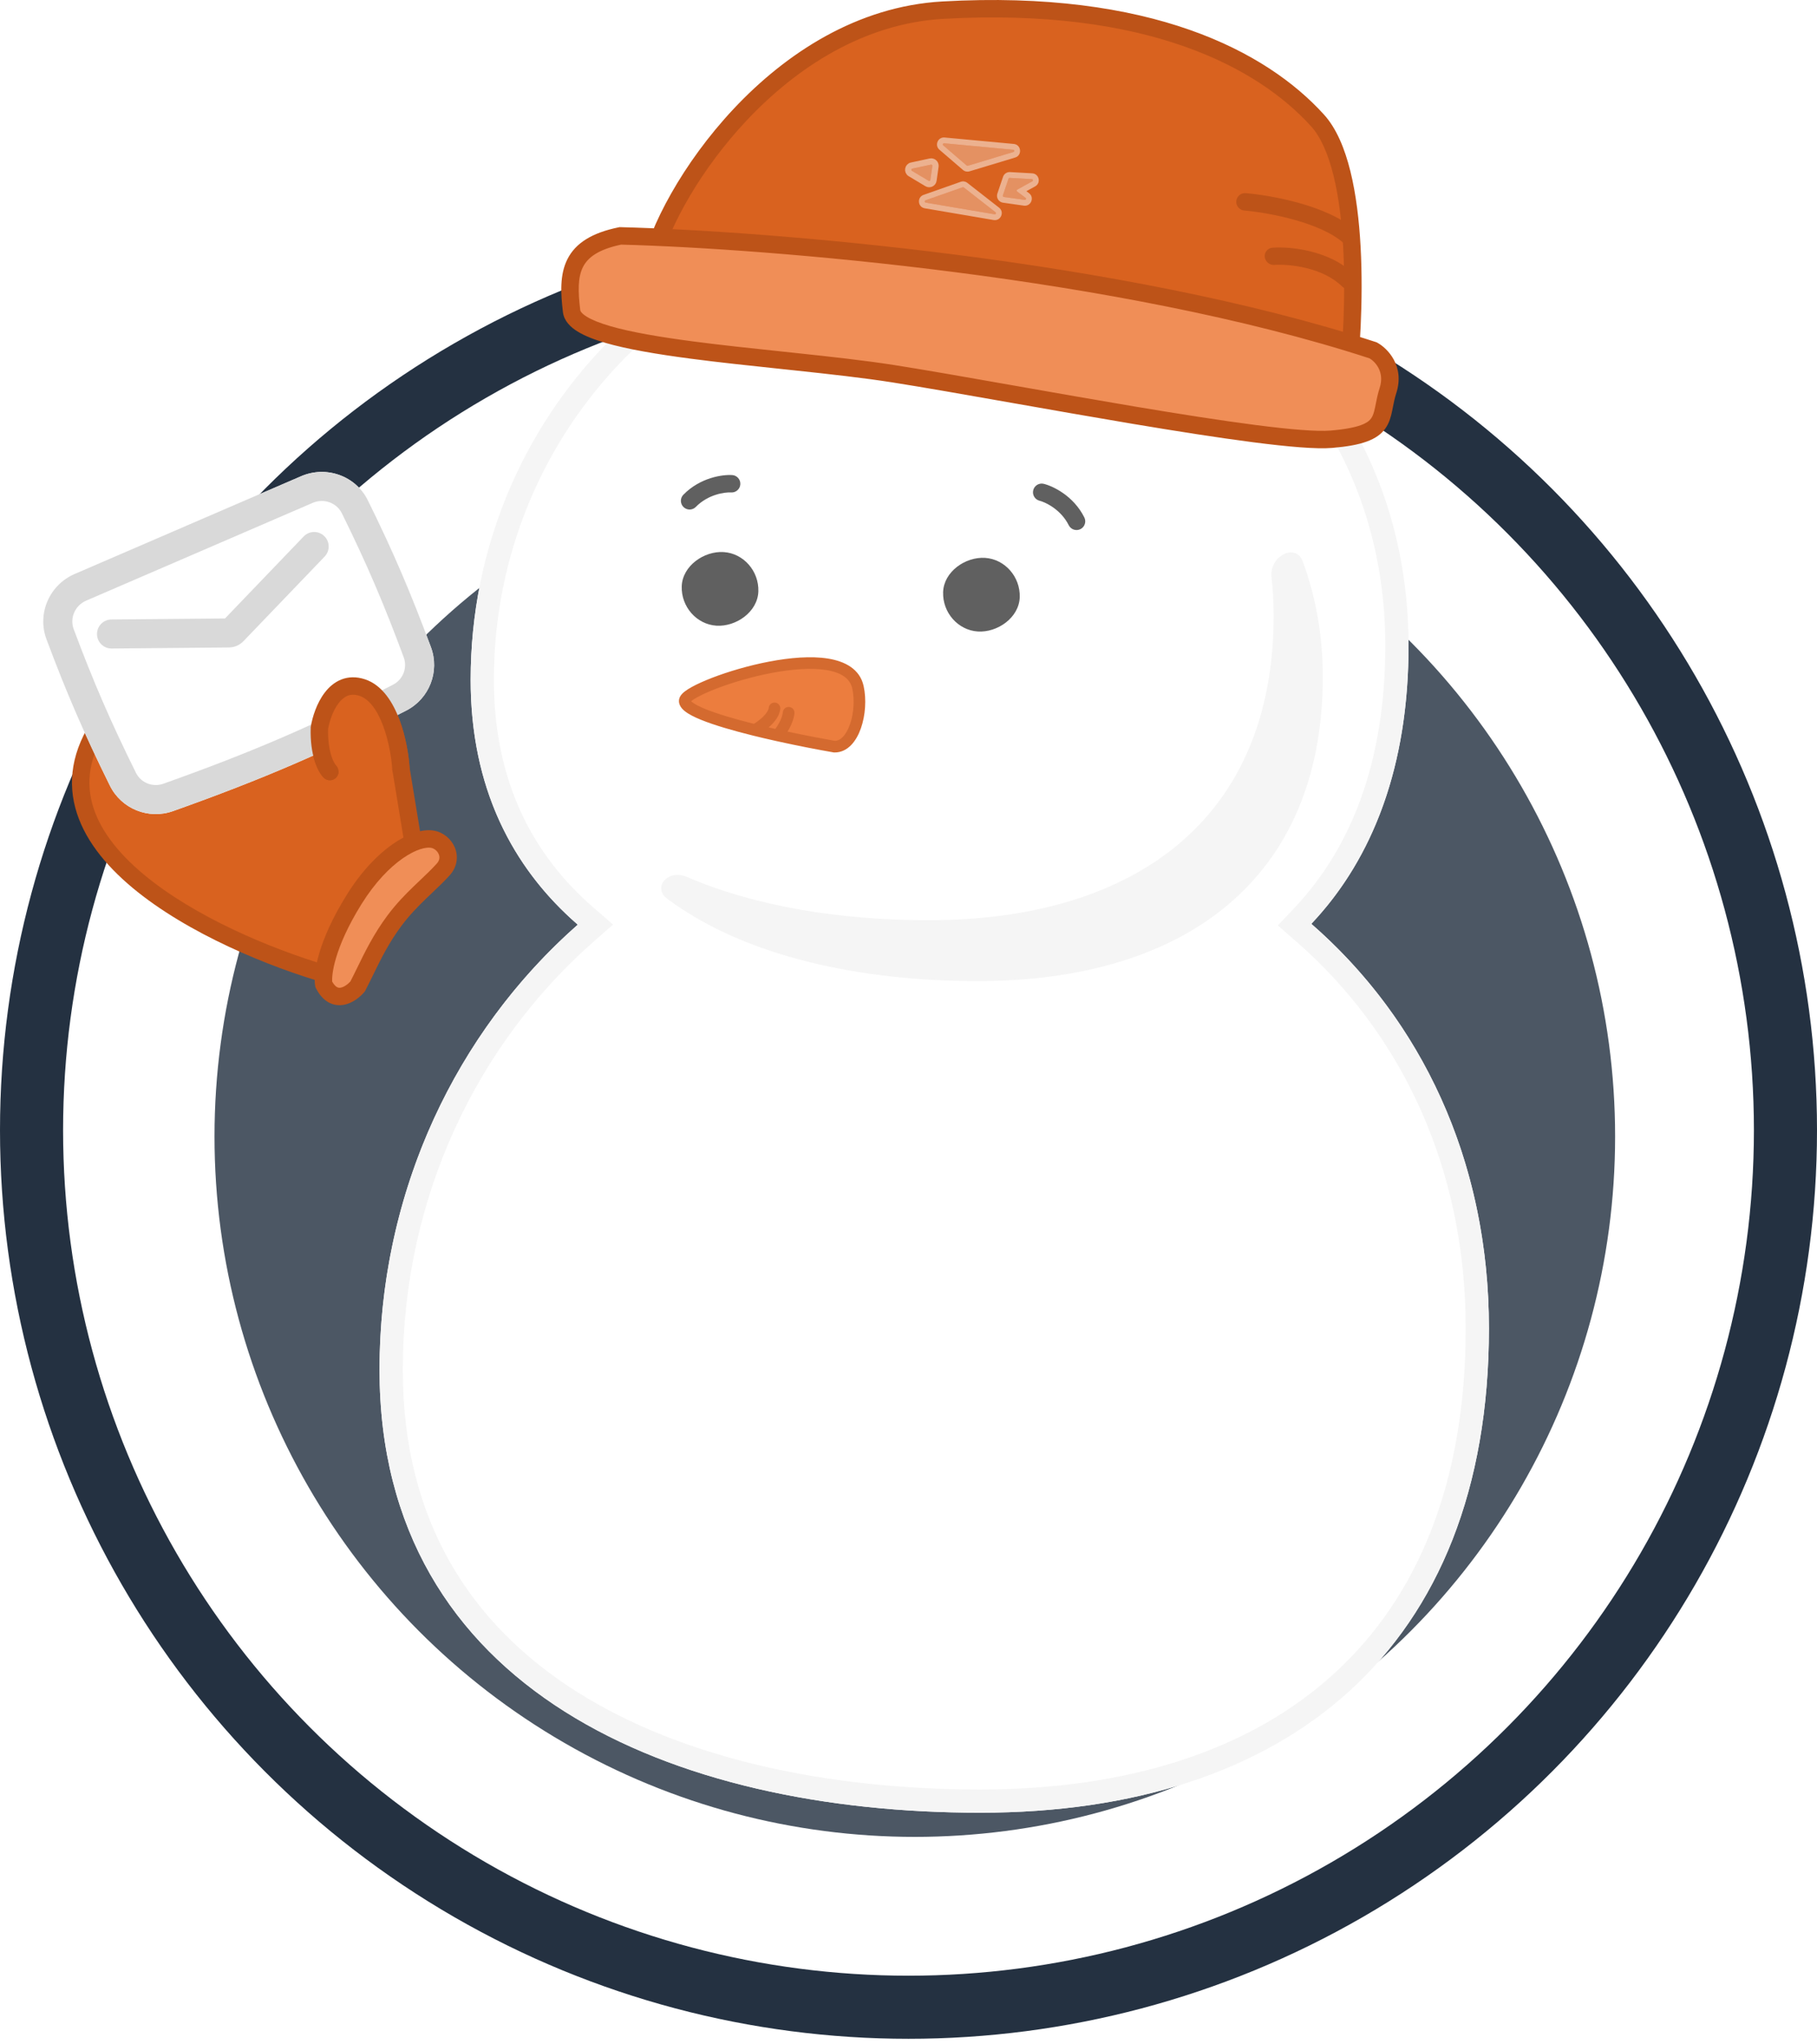 <svg width="144" height="162" viewBox="0 0 144 162" fill="none" xmlns="http://www.w3.org/2000/svg">
<circle cx="72" cy="89.559" r="69.5" fill="white" fill-opacity="0.1" stroke="#243141" stroke-width="5"/>
<circle cx="72.5" cy="90.059" r="55.5" fill="#4C5764"/>
<path fill-rule="evenodd" clip-rule="evenodd" d="M103.925 73.208C108.86 67.984 111.629 60.624 111.629 51.163C111.629 30.246 95.062 15.995 74.511 15.995C53.96 15.995 37.3 32.951 37.3 53.868C37.3 62.366 40.55 68.722 45.789 73.274C36.184 81.723 30.079 94.39 30.079 108.549C30.079 133.989 53.374 143.644 77.683 143.644C101.992 143.644 118 130.698 118 105.259C118 91.89 112.588 80.76 103.925 73.208Z" fill="white"/>
<path fill-rule="evenodd" clip-rule="evenodd" d="M101.27 73.336L102.586 71.943C107.136 67.128 109.788 60.255 109.788 51.163C109.788 31.403 94.192 17.836 74.511 17.836C55.007 17.836 39.141 33.937 39.141 53.868C39.141 61.833 42.161 67.682 46.996 71.884L48.586 73.265L47.005 74.656C37.792 82.76 31.921 94.926 31.921 108.549C31.921 120.594 37.383 128.799 45.748 134.079C54.212 139.422 65.728 141.803 77.683 141.803C89.528 141.803 99.112 138.65 105.717 132.63C112.296 126.635 116.159 117.578 116.159 105.259C116.159 92.414 110.971 81.793 102.715 74.596L101.27 73.336ZM105.14 71.824C109.312 66.713 111.629 59.817 111.629 51.163C111.629 30.246 95.062 15.995 74.511 15.995C53.96 15.995 37.3 32.951 37.3 53.868C37.3 61.608 39.996 67.571 44.435 72.012C44.87 72.447 45.321 72.868 45.789 73.274C45.325 73.681 44.87 74.099 44.423 74.526C35.609 82.949 30.079 95.073 30.079 108.549C30.079 133.989 53.374 143.644 77.683 143.644C101.992 143.644 118 130.698 118 105.259C118 92.604 113.151 81.956 105.285 74.449C104.841 74.025 104.388 73.611 103.925 73.208C104.346 72.762 104.751 72.301 105.14 71.824Z" fill="#F5F5F5"/>
<path d="M74.73 0.804C61.657 1.541 52.712 15.304 51.484 21.288L106.722 30.955C107.413 25.431 107.919 13.417 104.421 9.55C100.048 4.717 91.071 -0.117 74.73 0.804Z" fill="#D9621F"/>
<path fill-rule="evenodd" clip-rule="evenodd" d="M103.909 10.013C99.709 5.372 90.957 0.581 74.769 1.493C68.471 1.848 63.121 5.346 59.168 9.551C55.512 13.441 53.132 17.85 52.329 20.735L106.122 30.149C106.425 27.411 106.656 23.449 106.453 19.668C106.342 17.604 106.103 15.614 105.683 13.915C105.26 12.201 104.67 10.855 103.909 10.013ZM74.691 0.115C91.185 -0.815 100.386 4.062 104.933 9.087C105.92 10.178 106.579 11.784 107.024 13.584C107.471 15.397 107.718 17.48 107.832 19.594C108.059 23.821 107.756 28.248 107.407 31.04L107.317 31.76L50.665 21.846L50.808 21.149C51.454 17.999 54.077 12.952 58.162 8.605C62.257 4.248 67.917 0.496 74.691 0.115Z" fill="#BD5318"/>
<g filter="url(#filter0_f_33_1259)">
<path fill-rule="evenodd" clip-rule="evenodd" d="M73.581 72.92C90.076 72.92 100.938 64.784 100.938 48.797C100.938 47.746 100.88 46.717 100.768 45.711C100.587 44.091 102.688 42.968 103.25 44.498C104.276 47.293 104.833 50.351 104.833 53.622C104.833 69.609 93.971 77.745 77.477 77.745C68.151 77.745 59.045 75.805 52.892 71.23C51.643 70.301 52.972 68.859 54.401 69.475C59.944 71.865 66.703 72.92 73.581 72.92Z" fill="#F5F5F5"/>
</g>
<path fill-rule="evenodd" clip-rule="evenodd" d="M81.886 38.843C81.978 38.473 82.353 38.248 82.723 38.341C83.473 38.528 85.084 39.302 85.935 41.003C86.106 41.344 85.967 41.759 85.626 41.93C85.285 42.1 84.87 41.962 84.7 41.621C84.078 40.376 82.865 39.8 82.388 39.68C82.018 39.588 81.793 39.213 81.886 38.843Z" fill="#606060"/>
<path fill-rule="evenodd" clip-rule="evenodd" d="M58.672 38.378C58.696 37.998 58.408 37.669 58.027 37.645C57.255 37.596 55.485 37.843 54.157 39.205C53.891 39.478 53.897 39.915 54.17 40.181C54.443 40.447 54.88 40.442 55.146 40.169C56.118 39.172 57.448 38.992 57.939 39.023C58.319 39.048 58.648 38.759 58.672 38.378Z" fill="#606060"/>
<g filter="url(#filter1_i_33_1259)">
<path d="M56.308 57.408C56.988 56.171 69.051 52.214 69.993 56.456C70.424 58.398 69.657 61.204 68.126 61.167C66.87 60.948 65.254 60.636 63.623 60.273C63.017 60.138 62.409 59.996 61.816 59.85C58.641 59.065 55.906 58.141 56.308 57.408Z" fill="#EC7D3E"/>
</g>
<g filter="url(#filter2_i_33_1259)">
<path fill-rule="evenodd" clip-rule="evenodd" d="M67.626 54.187C68.969 54.404 70.145 55.018 70.442 56.356C70.677 57.414 70.586 58.688 70.23 59.705C70.051 60.215 69.796 60.689 69.454 61.04C69.107 61.398 68.655 61.64 68.115 61.627L68.081 61.626L68.047 61.62C66.784 61.4 65.162 61.087 63.523 60.722C62.914 60.587 62.302 60.444 61.705 60.297C60.113 59.903 58.609 59.469 57.546 59.035C57.022 58.821 56.567 58.592 56.263 58.346C56.112 58.224 55.962 58.069 55.878 57.876C55.782 57.659 55.78 57.413 55.905 57.187C55.995 57.023 56.145 56.888 56.285 56.781C56.435 56.666 56.621 56.55 56.831 56.435C57.252 56.203 57.803 55.955 58.435 55.711C59.701 55.223 61.329 54.737 62.966 54.425C64.596 54.114 66.275 53.968 67.626 54.187ZM56.773 57.569C56.791 57.587 56.814 57.608 56.842 57.63C57.037 57.788 57.389 57.977 57.894 58.183C58.855 58.575 60.234 58.979 61.746 59.358C61.952 59.232 62.21 59.047 62.437 58.832C62.74 58.545 62.903 58.281 62.923 58.086C62.949 57.833 63.175 57.65 63.428 57.675C63.681 57.702 63.864 57.928 63.838 58.181C63.783 58.719 63.409 59.179 63.07 59.5C63.02 59.548 62.968 59.595 62.916 59.64C63.092 59.681 63.268 59.721 63.445 59.761C63.534 59.64 63.635 59.488 63.73 59.318C63.892 59.025 64.015 58.712 64.044 58.433C64.07 58.18 64.296 57.996 64.549 58.022C64.802 58.048 64.986 58.274 64.96 58.527C64.913 58.98 64.727 59.418 64.535 59.765C64.495 59.837 64.453 59.907 64.412 59.974C65.779 60.267 67.101 60.52 68.167 60.707C68.383 60.703 68.591 60.608 68.794 60.398C69.013 60.173 69.21 59.831 69.361 59.401C69.663 58.538 69.739 57.439 69.543 56.555C69.369 55.772 68.684 55.29 67.479 55.095C66.283 54.902 64.727 55.026 63.139 55.329C61.558 55.631 59.983 56.101 58.767 56.57C58.158 56.805 57.648 57.036 57.275 57.241C57.088 57.344 56.944 57.436 56.843 57.513C56.814 57.535 56.791 57.554 56.773 57.569Z" fill="#D46A2F"/>
</g>
<g filter="url(#filter3_i_33_1259)">
<path d="M79.073 45.208C77.508 45.105 75.793 46.306 75.743 47.924C75.692 49.541 76.92 50.937 78.485 51.04C80.05 51.143 81.765 49.942 81.816 48.324C81.866 46.706 80.639 45.311 79.073 45.208Z" fill="#606060"/>
</g>
<g filter="url(#filter4_i_33_1259)">
<path d="M58.359 44.748C56.794 44.645 55.079 45.846 55.028 47.464C54.978 49.081 56.205 50.476 57.771 50.58C59.336 50.683 61.051 49.481 61.101 47.864C61.152 46.246 59.924 44.851 58.359 44.748Z" fill="#606060"/>
</g>
<path d="M108.823 27.762C88.79 21.221 60.702 18.99 49.162 18.692C45.135 19.517 44.932 21.64 45.301 24.657C45.669 27.674 61.74 28.189 70.814 29.618C79.888 31.046 100.873 35.2 105.516 34.806C110.16 34.413 109.297 33.119 109.998 30.95C110.559 29.214 109.448 28.102 108.823 27.762Z" fill="#F08E57"/>
<path fill-rule="evenodd" clip-rule="evenodd" d="M49.224 19.384C47.368 19.777 46.569 20.429 46.2 21.163C45.795 21.968 45.8 23.057 45.986 24.574C45.993 24.636 46.062 24.823 46.495 25.092C46.909 25.349 47.533 25.601 48.359 25.842C50.006 26.321 52.288 26.707 54.883 27.049C57.116 27.343 59.551 27.6 61.971 27.856C62.356 27.896 62.741 27.937 63.124 27.978C65.91 28.274 68.633 28.576 70.921 28.936C73.4 29.326 76.778 29.921 80.464 30.571C83.524 31.11 86.795 31.687 89.941 32.215C93.419 32.798 96.751 33.323 99.499 33.678C102.275 34.036 104.383 34.21 105.458 34.118C107.785 33.921 108.418 33.506 108.67 33.147C108.809 32.949 108.891 32.694 108.979 32.271C108.996 32.191 109.012 32.105 109.031 32.013C109.102 31.651 109.189 31.207 109.341 30.737C109.748 29.479 109.003 28.674 108.542 28.397C88.656 21.919 60.779 19.689 49.224 19.384ZM49.18 18.001C60.741 18.3 88.909 20.534 109.037 27.106L109.097 27.125L109.152 27.155C109.949 27.588 111.355 28.996 110.655 31.162C110.531 31.546 110.463 31.889 110.393 32.242C110.373 32.344 110.353 32.448 110.331 32.553C110.238 32.995 110.114 33.495 109.8 33.941C109.148 34.869 107.891 35.298 105.575 35.494C104.328 35.6 102.072 35.402 99.323 35.047C96.548 34.689 93.195 34.161 89.712 33.577C86.536 33.044 83.258 32.466 80.201 31.927C76.532 31.28 73.182 30.69 70.706 30.3C68.457 29.946 65.768 29.648 62.978 29.351C62.596 29.311 62.213 29.27 61.828 29.229C59.41 28.974 56.955 28.715 54.703 28.418C52.099 28.075 49.728 27.678 47.974 27.168C47.1 26.913 46.337 26.619 45.766 26.265C45.215 25.923 44.7 25.433 44.615 24.741C44.432 23.241 44.354 21.76 44.966 20.543C45.608 19.265 46.907 18.449 49.023 18.015L49.101 17.999L49.18 18.001Z" fill="#BD5318"/>
<path fill-rule="evenodd" clip-rule="evenodd" d="M97.979 15.936C98.011 15.556 98.345 15.274 98.725 15.306C99.724 15.391 101.334 15.633 102.96 16.089C104.565 16.539 106.284 17.224 107.415 18.244C107.698 18.499 107.721 18.936 107.465 19.219C107.21 19.502 106.773 19.524 106.49 19.269C105.603 18.47 104.14 17.854 102.587 17.419C101.054 16.989 99.531 16.761 98.609 16.683C98.228 16.65 97.947 16.316 97.979 15.936Z" fill="#BD5318"/>
<path fill-rule="evenodd" clip-rule="evenodd" d="M100.234 20.359C100.196 19.981 100.475 19.653 100.857 19.626C101.545 19.577 102.656 19.626 103.836 19.916C105.013 20.205 106.321 20.751 107.333 21.744C107.609 22.015 107.616 22.449 107.349 22.713C107.082 22.978 106.641 22.972 106.365 22.701C105.603 21.953 104.567 21.499 103.536 21.245C102.506 20.992 101.543 20.954 100.996 20.993C100.614 21.02 100.273 20.736 100.234 20.359Z" fill="#BD5318"/>
<path d="M74.752 11.515L76.615 13.118C76.639 13.139 76.672 13.146 76.702 13.136L80.316 12.044C80.413 12.015 80.399 11.874 80.298 11.864L74.82 11.354C74.731 11.346 74.683 11.457 74.752 11.515Z" fill="white" fill-opacity="0.3"/>
<path d="M73.779 13.048L72.301 13.365C72.219 13.383 72.201 13.491 72.273 13.534L73.593 14.325C73.65 14.358 73.722 14.324 73.732 14.259L73.889 13.151C73.898 13.087 73.841 13.034 73.779 13.048Z" fill="white" fill-opacity="0.3"/>
<path d="M73.726 12.803L72.248 13.121C71.945 13.186 71.878 13.589 72.144 13.749L73.465 14.539C73.675 14.665 73.945 14.536 73.979 14.294L74.137 13.186C74.17 12.95 73.959 12.753 73.726 12.803Z" stroke="white" stroke-opacity="0.5" stroke-width="0.5" stroke-linecap="round"/>
<path fill-rule="evenodd" clip-rule="evenodd" d="M80.298 11.864C80.399 11.874 80.413 12.015 80.316 12.044L76.702 13.136C76.672 13.146 76.639 13.139 76.615 13.118L74.752 11.515C74.684 11.457 74.731 11.346 74.82 11.354L80.298 11.864ZM76.315 13.467L74.451 11.864C74.043 11.514 74.327 10.846 74.863 10.896L80.341 11.406C80.945 11.462 81.03 12.309 80.449 12.485L76.835 13.577C76.655 13.632 76.459 13.59 76.315 13.467Z" fill="white" fill-opacity="0.5"/>
<path d="M73.35 15.875L76.291 14.839C76.321 14.829 76.354 14.834 76.379 14.853L78.895 16.817C78.97 16.876 78.917 16.997 78.823 16.981L73.365 16.053C73.271 16.037 73.26 15.907 73.35 15.875Z" fill="white" fill-opacity="0.3"/>
<path fill-rule="evenodd" clip-rule="evenodd" d="M73.197 15.441L76.139 14.405C76.316 14.342 76.514 14.374 76.662 14.49L79.178 16.455C79.63 16.808 79.311 17.531 78.745 17.435L73.288 16.506C72.726 16.411 72.659 15.63 73.197 15.441ZM78.823 16.981C78.917 16.997 78.97 16.876 78.895 16.817L76.379 14.853C76.354 14.834 76.321 14.829 76.291 14.839L73.35 15.875C73.26 15.907 73.271 16.037 73.365 16.053L78.823 16.981Z" fill="white" fill-opacity="0.5"/>
<path d="M79.479 15.485L79.928 14.158C79.941 14.119 79.979 14.093 80.02 14.096L81.775 14.194C81.868 14.199 81.895 14.322 81.815 14.366L80.621 15.024C80.563 15.056 80.557 15.138 80.611 15.178L81.274 15.675C81.351 15.732 81.3 15.853 81.206 15.84L79.553 15.605C79.496 15.597 79.46 15.539 79.479 15.485Z" fill="white" fill-opacity="0.3"/>
<path fill-rule="evenodd" clip-rule="evenodd" d="M79.492 14.01C79.572 13.775 79.798 13.622 80.046 13.636L81.801 13.734C82.355 13.765 82.523 14.502 82.037 14.769L81.343 15.152L81.55 15.306C82.008 15.649 81.707 16.376 81.141 16.296L79.488 16.061C79.146 16.012 78.932 15.664 79.043 15.337L79.492 14.01ZM81.815 14.366C81.896 14.322 81.868 14.199 81.775 14.194L80.02 14.096C79.979 14.093 79.941 14.119 79.928 14.158L79.479 15.484C79.46 15.539 79.496 15.597 79.553 15.605L81.206 15.84C81.3 15.853 81.351 15.732 81.274 15.675L80.611 15.178C80.557 15.138 80.563 15.056 80.621 15.024L81.815 14.366Z" fill="white" fill-opacity="0.5"/>
<path d="M8.428 56.688C0.663 66.866 16.999 74.663 26.138 77.289L32.973 68.205L31.775 60.91C31.656 59.066 30.875 55.2 28.706 54.485C26.537 53.77 25.541 56.322 25.314 57.687C22.921 53.113 16.192 46.51 8.428 56.688Z" fill="#D9621F"/>
<path fill-rule="evenodd" clip-rule="evenodd" d="M14.273 52.543C12.658 53.223 10.87 54.624 8.977 57.107C7.144 59.51 6.782 61.689 7.302 63.655C7.832 65.662 9.311 67.56 11.386 69.29C15.399 72.638 21.388 75.153 25.874 76.492L32.244 68.026L31.089 60.988L31.086 60.954C31.03 60.082 30.815 58.724 30.363 57.516C29.895 56.264 29.256 55.393 28.49 55.141C28.09 55.009 27.788 55.038 27.549 55.133C27.296 55.234 27.054 55.432 26.831 55.725C26.385 56.309 26.111 57.141 26.003 57.756C25.978 58.681 26.099 59.376 26.25 59.859C26.408 60.369 26.587 60.606 26.63 60.649C26.9 60.918 26.902 61.355 26.633 61.626C26.364 61.896 25.927 61.898 25.657 61.629C25.396 61.37 25.127 60.901 24.931 60.269C24.74 59.657 24.605 58.854 24.619 57.852C23.441 55.67 21.313 53.162 18.674 52.313C17.348 51.886 15.875 51.869 14.273 52.543ZM25.104 55.981C23.759 53.953 21.693 51.834 19.097 50.998C17.47 50.474 15.656 50.463 13.738 51.27C11.833 52.072 9.867 53.662 7.879 56.269C5.829 58.956 5.321 61.567 5.966 64.008C6.601 66.407 8.321 68.532 10.502 70.351C14.863 73.989 21.337 76.628 25.948 77.953L26.404 78.084L33.702 68.384L32.462 60.831C32.396 59.858 32.161 58.38 31.656 57.032C31.162 55.711 30.326 54.292 28.922 53.829C28.239 53.604 27.602 53.626 27.038 53.85C26.486 54.07 26.058 54.461 25.733 54.887C25.476 55.224 25.269 55.601 25.104 55.981Z" fill="#BD5318"/>
<path d="M3.684 50.657C2.922 48.616 3.919 46.347 5.919 45.483L23.864 37.737C25.861 36.875 28.193 37.703 29.155 39.653C31.212 43.819 32.595 47.083 34.152 51.284C34.866 53.21 34.027 55.365 32.2 56.304C25.752 59.618 20.876 61.722 13.713 64.274C11.774 64.965 9.621 64.101 8.709 62.256C6.682 58.157 5.268 54.902 3.684 50.657Z" fill="white"/>
<path fill-rule="evenodd" clip-rule="evenodd" d="M24.776 39.85L6.831 47.596C5.931 47.985 5.517 48.986 5.84 49.852C7.396 54.022 8.778 57.205 10.772 61.236C11.164 62.028 12.094 62.407 12.941 62.106C20.012 59.586 24.795 57.523 31.148 54.257C31.941 53.85 32.303 52.916 31.994 52.084C30.462 47.951 29.11 44.761 27.092 40.672C26.684 39.846 25.675 39.462 24.776 39.85ZM5.919 45.483C3.919 46.347 2.922 48.616 3.684 50.657C5.268 54.902 6.682 58.157 8.709 62.256C9.621 64.101 11.774 64.965 13.713 64.274C20.876 61.722 25.752 59.618 32.2 56.304C34.027 55.365 34.866 53.21 34.152 51.284C32.595 47.083 31.212 43.819 29.155 39.653C28.193 37.703 25.861 36.875 23.864 37.737L5.919 45.483Z" fill="#D9D9D9"/>
<path d="M25.314 57.687C25.248 59.725 25.839 60.837 26.143 61.139L31.775 60.91C31.656 59.066 30.875 55.2 28.706 54.485C26.537 53.77 25.541 56.322 25.314 57.687Z" fill="#D9621F"/>
<path fill-rule="evenodd" clip-rule="evenodd" d="M26.003 57.756C26.111 57.142 26.385 56.309 26.831 55.725C27.054 55.432 27.296 55.234 27.548 55.133C27.788 55.038 28.089 55.009 28.49 55.141C29.256 55.393 29.895 56.264 30.363 57.516C30.815 58.724 31.03 60.082 31.086 60.954C31.111 61.335 31.439 61.623 31.82 61.599C32.2 61.574 32.489 61.246 32.464 60.865C32.402 59.894 32.167 58.397 31.656 57.032C31.162 55.712 30.326 54.292 28.922 53.829C28.238 53.604 27.602 53.626 27.038 53.85C26.486 54.07 26.058 54.461 25.733 54.888C25.092 55.728 24.757 56.827 24.633 57.574L24.625 57.619L24.624 57.665C24.589 58.755 24.729 59.62 24.931 60.269C25.127 60.901 25.396 61.37 25.657 61.629C25.927 61.898 26.364 61.896 26.633 61.626C26.902 61.355 26.9 60.918 26.63 60.649C26.587 60.606 26.408 60.369 26.249 59.859C26.099 59.376 25.978 58.681 26.003 57.756Z" fill="#BD5318"/>
<path fill-rule="evenodd" clip-rule="evenodd" d="M7.687 50.25C7.682 49.614 8.192 49.095 8.828 49.089L17.832 49.008L24.067 42.51C24.507 42.052 25.236 42.037 25.695 42.477C26.153 42.917 26.168 43.645 25.728 44.104L19.292 50.811C18.991 51.124 18.578 51.303 18.144 51.307L8.848 51.39C8.213 51.396 7.693 50.886 7.687 50.25Z" fill="#D9D9D9"/>
<path d="M28.067 71.273C25.823 74.873 25.526 77.258 25.658 78.001C26.5 79.656 27.795 78.808 28.337 78.177C29.131 76.665 29.857 74.842 31.25 72.968C32.559 71.209 34.035 70.113 35.13 68.894C35.994 67.931 35.267 66.679 34.278 66.502C32.973 66.269 30.312 67.674 28.067 71.273Z" fill="#F08E57"/>
<path fill-rule="evenodd" clip-rule="evenodd" d="M31.919 68.017C30.898 68.728 29.733 69.906 28.653 71.638C27.559 73.392 26.952 74.832 26.633 75.905C26.345 76.874 26.305 77.504 26.327 77.787C26.475 78.048 26.61 78.165 26.701 78.217C26.793 78.27 26.884 78.284 26.995 78.265C27.245 78.223 27.545 78.018 27.765 77.781C27.939 77.445 28.116 77.084 28.302 76.703C28.907 75.461 29.616 74.008 30.697 72.556C31.384 71.632 32.111 70.888 32.791 70.231C32.974 70.054 33.152 69.885 33.324 69.723C33.8 69.271 34.23 68.862 34.616 68.432C34.858 68.163 34.862 67.9 34.765 67.678C34.655 67.422 34.41 67.227 34.157 67.182C33.773 67.113 32.974 67.283 31.919 68.017ZM31.13 66.883C32.294 66.074 33.477 65.658 34.399 65.822C35.134 65.954 35.748 66.473 36.032 67.128C36.331 67.817 36.266 68.661 35.644 69.355C35.217 69.83 34.729 70.293 34.24 70.757C34.076 70.913 33.912 71.068 33.75 71.225C33.091 71.861 32.426 72.545 31.805 73.38C30.808 74.72 30.181 76.005 29.586 77.223C29.375 77.657 29.167 78.082 28.949 78.498L28.912 78.567L28.861 78.626C28.541 78.999 27.949 79.504 27.225 79.627C26.839 79.692 26.415 79.647 26.01 79.413C25.614 79.185 25.294 78.809 25.042 78.313L24.996 78.222L24.978 78.121C24.885 77.597 24.958 76.694 25.309 75.512C25.668 74.306 26.331 72.753 27.481 70.908C28.646 69.04 29.934 67.716 31.13 66.883Z" fill="#BD5318"/>
<defs>
<filter id="filter0_f_33_1259" x="48.395" y="39.773" width="60.438" height="41.972" filterUnits="userSpaceOnUse" color-interpolation-filters="sRGB">
<feFlood flood-opacity="0" result="BackgroundImageFix"/>
<feBlend mode="normal" in="SourceGraphic" in2="BackgroundImageFix" result="shape"/>
<feGaussianBlur stdDeviation="2" result="effect1_foregroundBlur_33_1259"/>
</filter>
<filter id="filter1_i_33_1259" x="54.269" y="52.542" width="15.843" height="8.625" filterUnits="userSpaceOnUse" color-interpolation-filters="sRGB">
<feFlood flood-opacity="0" result="BackgroundImageFix"/>
<feBlend mode="normal" in="SourceGraphic" in2="BackgroundImageFix" result="shape"/>
<feColorMatrix in="SourceAlpha" type="matrix" values="0 0 0 0 0 0 0 0 0 0 0 0 0 0 0 0 0 0 127 0" result="hardAlpha"/>
<feOffset dx="-2" dy="-2"/>
<feGaussianBlur stdDeviation="1.5"/>
<feComposite in2="hardAlpha" operator="arithmetic" k2="-1" k3="1"/>
<feColorMatrix type="matrix" values="0 0 0 0 0.809 0 0 0 0 0.335 0 0 0 0 0.066 0 0 0 0.5 0"/>
<feBlend mode="normal" in2="shape" result="effect1_innerShadow_33_1259"/>
</filter>
<filter id="filter2_i_33_1259" x="53.809" y="52.082" width="16.763" height="9.546" filterUnits="userSpaceOnUse" color-interpolation-filters="sRGB">
<feFlood flood-opacity="0" result="BackgroundImageFix"/>
<feBlend mode="normal" in="SourceGraphic" in2="BackgroundImageFix" result="shape"/>
<feColorMatrix in="SourceAlpha" type="matrix" values="0 0 0 0 0 0 0 0 0 0 0 0 0 0 0 0 0 0 127 0" result="hardAlpha"/>
<feOffset dx="-2" dy="-2"/>
<feGaussianBlur stdDeviation="1.5"/>
<feComposite in2="hardAlpha" operator="arithmetic" k2="-1" k3="1"/>
<feColorMatrix type="matrix" values="0 0 0 0 0.809 0 0 0 0 0.335 0 0 0 0 0.066 0 0 0 0.5 0"/>
<feBlend mode="normal" in2="shape" result="effect1_innerShadow_33_1259"/>
</filter>
<filter id="filter3_i_33_1259" x="74.741" y="44.202" width="7.076" height="6.844" filterUnits="userSpaceOnUse" color-interpolation-filters="sRGB">
<feFlood flood-opacity="0" result="BackgroundImageFix"/>
<feBlend mode="normal" in="SourceGraphic" in2="BackgroundImageFix" result="shape"/>
<feColorMatrix in="SourceAlpha" type="matrix" values="0 0 0 0 0 0 0 0 0 0 0 0 0 0 0 0 0 0 127 0" result="hardAlpha"/>
<feOffset dx="-1" dy="-1"/>
<feGaussianBlur stdDeviation="2"/>
<feComposite in2="hardAlpha" operator="arithmetic" k2="-1" k3="1"/>
<feColorMatrix type="matrix" values="0 0 0 0 0 0 0 0 0 0 0 0 0 0 0 0 0 0 0.25 0"/>
<feBlend mode="normal" in2="shape" result="effect1_innerShadow_33_1259"/>
</filter>
<filter id="filter4_i_33_1259" x="54.027" y="43.742" width="7.076" height="6.844" filterUnits="userSpaceOnUse" color-interpolation-filters="sRGB">
<feFlood flood-opacity="0" result="BackgroundImageFix"/>
<feBlend mode="normal" in="SourceGraphic" in2="BackgroundImageFix" result="shape"/>
<feColorMatrix in="SourceAlpha" type="matrix" values="0 0 0 0 0 0 0 0 0 0 0 0 0 0 0 0 0 0 127 0" result="hardAlpha"/>
<feOffset dx="-1" dy="-1"/>
<feGaussianBlur stdDeviation="2"/>
<feComposite in2="hardAlpha" operator="arithmetic" k2="-1" k3="1"/>
<feColorMatrix type="matrix" values="0 0 0 0 0 0 0 0 0 0 0 0 0 0 0 0 0 0 0.25 0"/>
<feBlend mode="normal" in2="shape" result="effect1_innerShadow_33_1259"/>
</filter>
</defs>
</svg>
